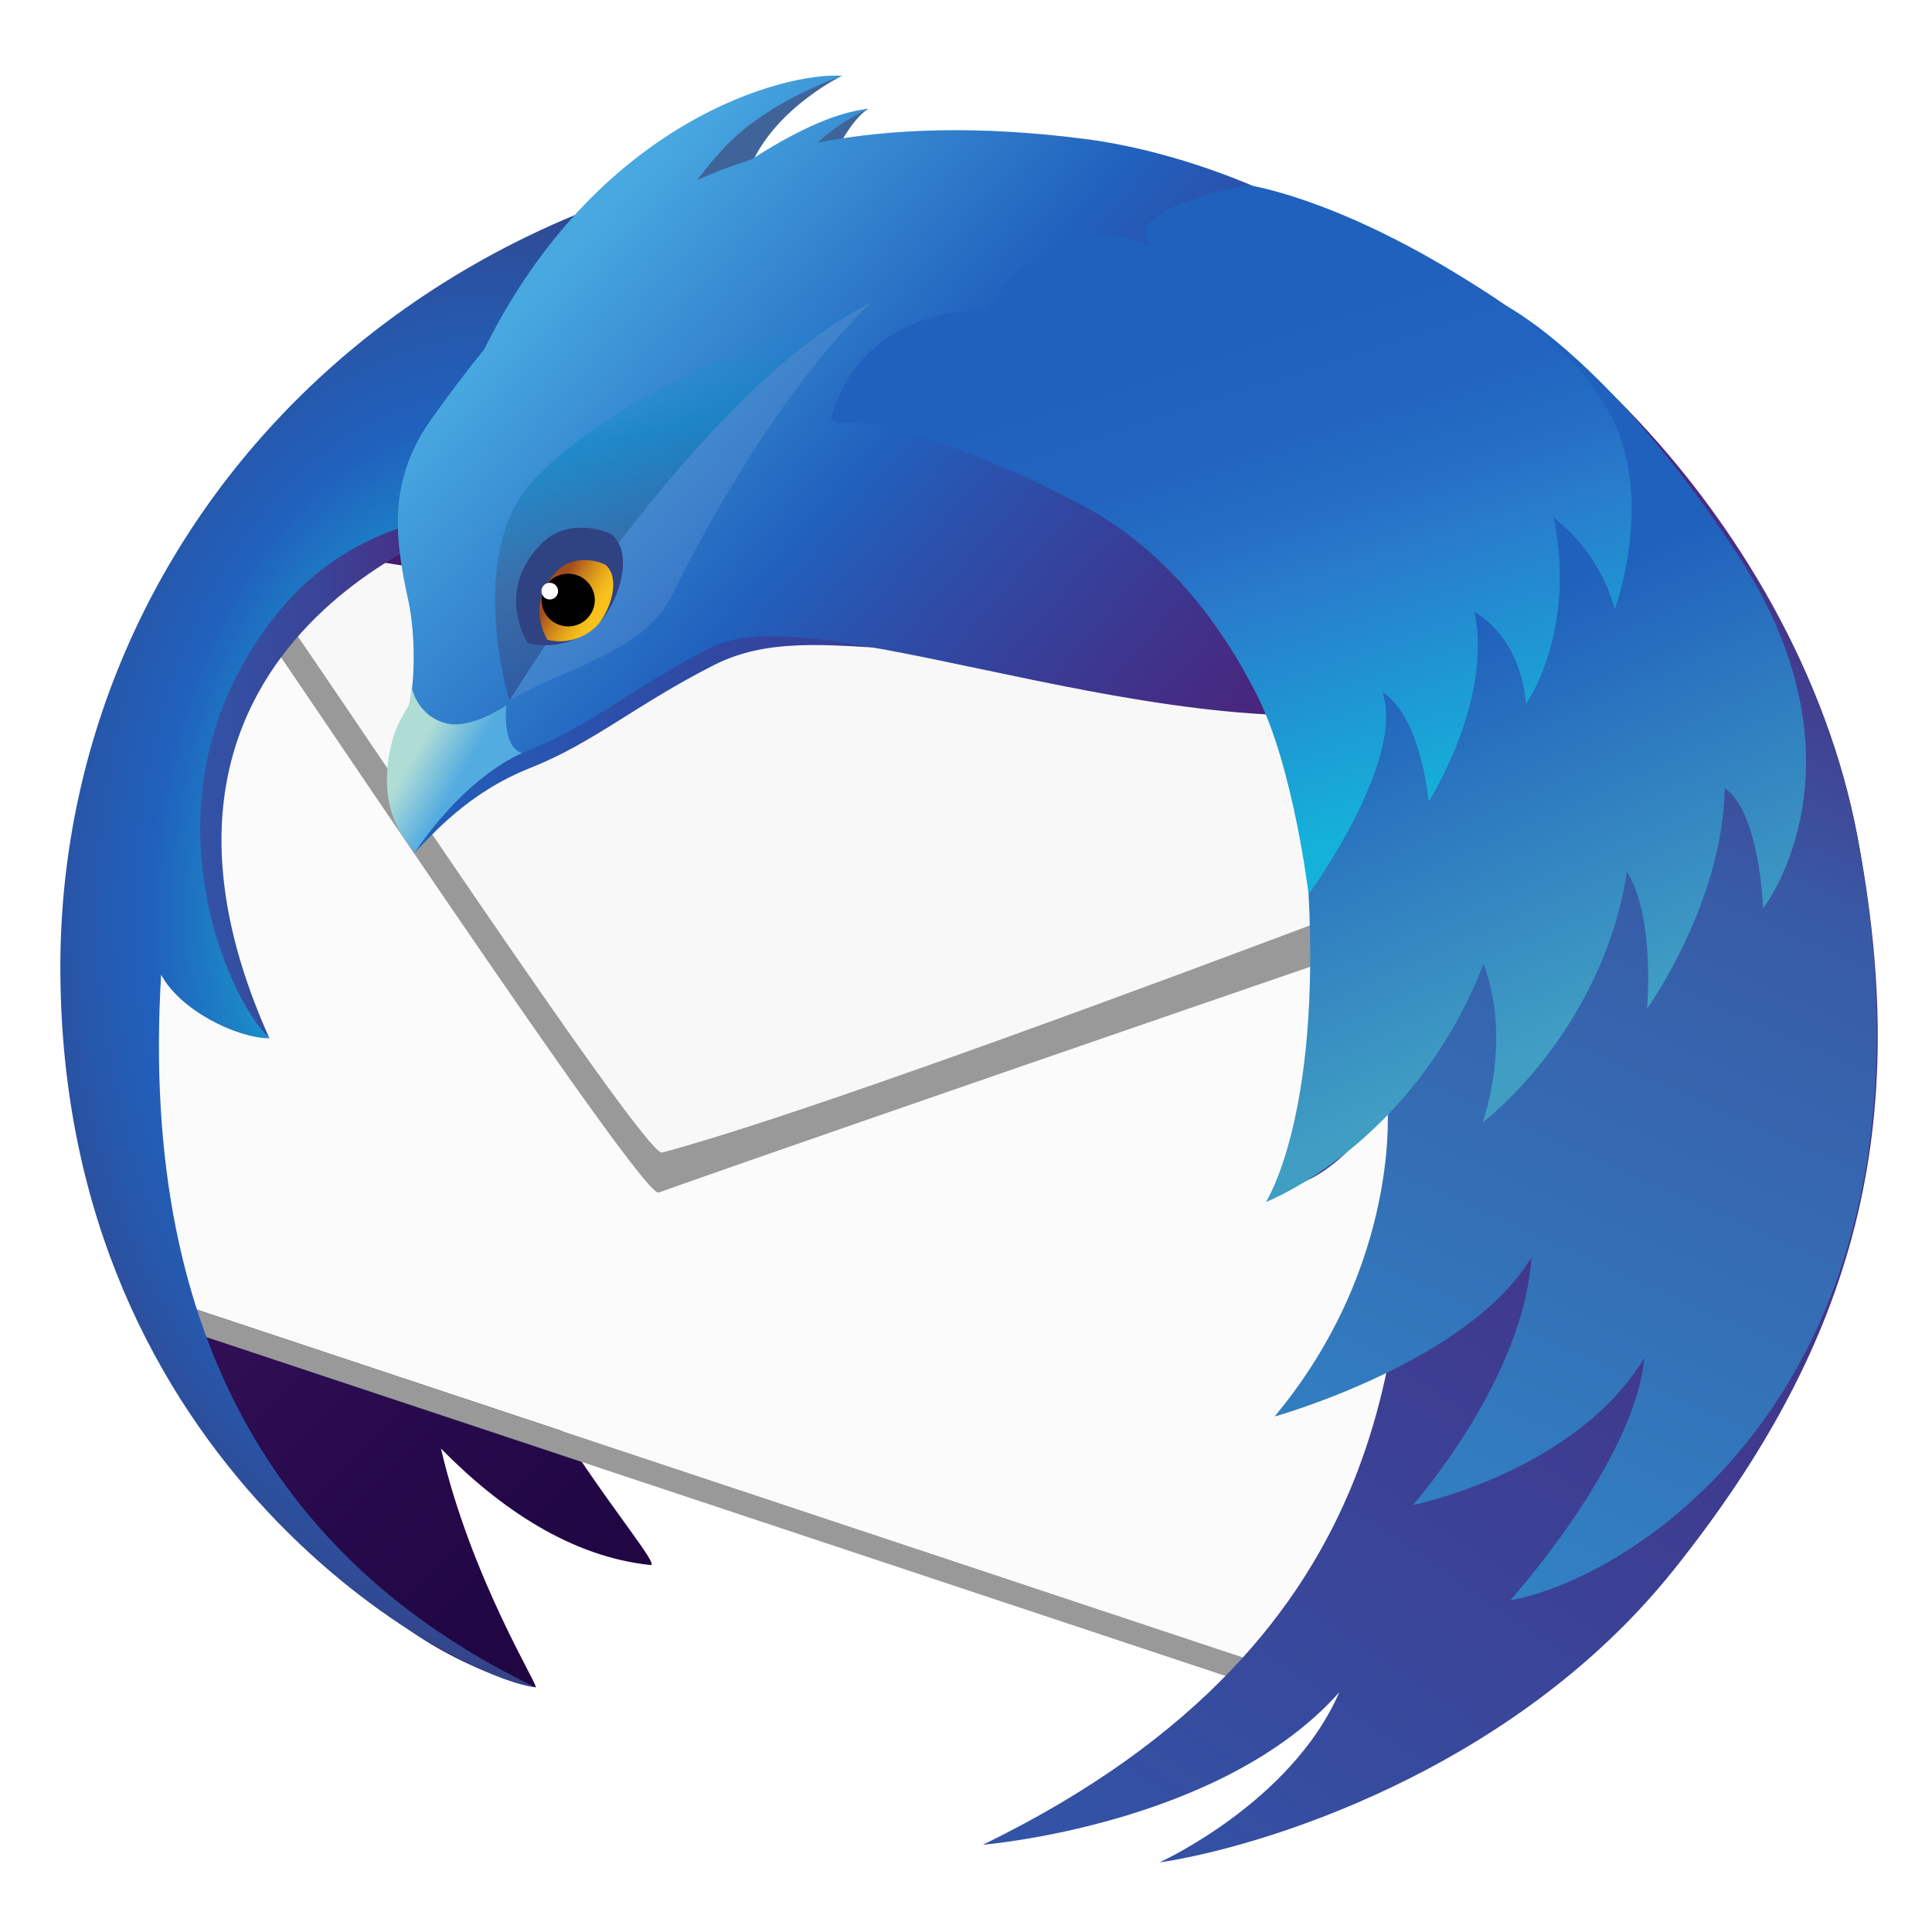 <?xml version="1.0" encoding="UTF-8" standalone="no"?>
<!-- Created with Inkscape (http://www.inkscape.org/) -->

<svg
   xmlns:dc="http://purl.org/dc/elements/1.1/"
   xmlns:cc="http://creativecommons.org/ns#"
   xmlns:rdf="http://www.w3.org/1999/02/22-rdf-syntax-ns#"
   xmlns:svg="http://www.w3.org/2000/svg"
   xmlns="http://www.w3.org/2000/svg"
   xmlns:sodipodi="http://sodipodi.sourceforge.net/DTD/sodipodi-0.dtd"
   xmlns:inkscape="http://www.inkscape.org/namespaces/inkscape"
   width="128"
   height="128"
   viewBox="0 0 33.867 33.867"
   version="1.1"
   id="svg8"
   inkscape:version="0.92.2 5c3e80d, 2017-08-06"
   sodipodi:docname="thunderbird.svg">
  <defs
     id="defs2">
    <filter
       height="6.629"
       width="14.927"
       y="18.355"
       x="162.68"
       filterUnits="userSpaceOnUse"
       id="Adobe_OpacityMaskFilter">
      <feColorMatrix
         id="feColorMatrix1782"
         values="1 0 0 0 0  0 1 0 0 0  0 0 1 0 0  0 0 0 1 0"
         type="matrix" />
    </filter>
    <linearGradient
       id="SVGID_14_"
       gradientUnits="userSpaceOnUse"
       x1="206.211"
       y1="130.139"
       x2="169.43"
       y2="47.526"
       gradientTransform="matrix(0.129,0,0,0.129,1.058,264.458)">
      <stop
         offset="0"
         style="stop-color:#409EC3"
         id="stop1850" />
      <stop
         offset="0.62"
         style="stop-color:#2061BD"
         id="stop1852" />
    </linearGradient>
    <linearGradient
       id="SVGID_15_"
       gradientUnits="userSpaceOnUse"
       x1="176.76"
       y1="103.061"
       x2="150.407"
       y2="21.954"
       gradientTransform="matrix(0.129,0,0,0.129,1.058,264.458)">
      <stop
         offset="0"
         style="stop-color:#14B2DA"
         id="stop1857" />
      <stop
         offset="0.403"
         style="stop-color:#297CCC"
         id="stop1859" />
      <stop
         offset="0.508"
         style="stop-color:#256FC5"
         id="stop1861" />
      <stop
         offset="0.649"
         style="stop-color:#2164BF"
         id="stop1863" />
      <stop
         offset="0.816"
         style="stop-color:#2061BD"
         id="stop1865" />
      <stop
         offset="0.984"
         style="stop-color:#2061BD"
         id="stop1867" />
    </linearGradient>
  </defs>
  <sodipodi:namedview
     id="base"
     pagecolor="#ffffff"
     bordercolor="#666666"
     borderopacity="1.0"
     inkscape:pageopacity="0.0"
     inkscape:pageshadow="2"
     inkscape:zoom="3.3796875"
     inkscape:cx="57.609983"
     inkscape:cy="51.964246"
     inkscape:document-units="mm"
     inkscape:current-layer="layer1"
     showgrid="false"
     units="px"
     inkscape:window-width="1600"
     inkscape:window-height="811"
     inkscape:window-x="0"
     inkscape:window-y="0"
     inkscape:window-maximized="1" />
  <g
     inkscape:label="Layer 1"
     inkscape:groupmode="layer"
     id="layer1"
     transform="translate(0,-263.133)">
    <g
       id="g2390"
       transform="translate(-4.3767557e-8,-1.7457824e-6)">
      <g
         transform="matrix(0.129,0,0,0.129,1.058,264.458)"
         id="g1846">
        <linearGradient
           y2="42.053"
           x2="39.679"
           y1="201.907"
           x1="199.533"
           gradientUnits="userSpaceOnUse"
           id="SVGID_1_">
          <stop
             id="stop1680"
             style="stop-color:#130036"
             offset="0" />
          <stop
             id="stop1682"
             style="stop-color:#18023B"
             offset="0.23" />
          <stop
             id="stop1684"
             style="stop-color:#26094A"
             offset="0.512" />
          <stop
             id="stop1686"
             style="stop-color:#3D1563"
             offset="0.821" />
          <stop
             id="stop1688"
             style="stop-color:#4E1D75"
             offset="1" />
        </linearGradient>
        <path
           id="path1691"
           d="M 188.887,35.492 C 174.386,26.02 155.841,22.954 145.606,21.883 134.652,20.738 125.138,20.94 116.77,22.168 c -0.709,-0.009 -1.414,-0.037 -2.127,-0.037 -0.544,0 -1.08,0.023 -1.627,0.029 0.225,-0.275 0.381,-0.445 0.381,-0.445 0,0 -0.44,0.069 -1.304,0.46 -2.717,0.044 -5.421,0.138 -8.085,0.32 3.711,-4.068 6.751,-6.2 6.751,-6.2 0,0 -3.608,0.528 -10.192,6.496 -3.132,0.288 -6.221,0.67 -9.258,1.145 6.918,-9.362 14.155,-13.304 14.155,-13.304 0,0 -8.772,-1.786 -22.507,12.016 -1.149,1.155 -2.215,2.356 -3.246,3.572 C 39.68,35.907 11.03,61.758 11.03,92.139 c 0,5.958 -1.829,12.511 0.143,19.054 -0.788,10.453 0.89,38.975 0.89,38.975 0,0 10.837,58.649 52.51,68.846 0.662,0.158 -8.707,-14.62 -12.851,-32.442 8.069,8.208 17.685,14.699 28.478,15.824 1.325,0.137 -6.165,-8.64 -12.725,-19.234 l 94.698,31.906 c 49.529,-21.274 43.763,-19.357 54.397,-30.875 23.428,-25.36 26.708,-39.75 20.806,-82.235 -3.993,-28.679 -25.16,-57.083 -48.489,-66.466 z"
           class="st1"
           inkscape:connector-curvature="0"
           style="fill:url(#SVGID_1_)" />
        <polygon
           id="polygon1693"
           points="22.687,62.276 8.546,142.68 16.387,166.974 172.911,219.015 201.939,95.591 "
           class="st2"
           style="fill:#fbfbfb" />
        <g
           id="g1697">
          <path
             id="path1695"
             d="m 23.128,65.01 c 0.785,1.689 0.554,2.089 0.065,2.089 -0.22,0 -0.492,-0.081 -0.747,-0.161 -0.255,-0.081 -0.494,-0.161 -0.648,-0.161 -0.433,0 -0.189,0.639 2.263,3.72 3.468,4.406 54.399,81.293 57.182,81.293 0.015,0 0.028,-0.002 0.04,-0.006 23.71,-8.448 124.543,-43.058 124.543,-43.058 L 195.51,93.697 23.128,65.01"
             class="st3"
             inkscape:connector-curvature="0"
             style="fill:#999999" />
        </g>
        <path
           id="path1699"
           d="m 24.607,63.121 c 0,0 0.76,3.932 4.281,8.284 3.5,4.392 50.51,75.571 52.869,74.944 30.795,-8.176 142.525,-51.674 142.525,-51.674 z"
           class="st4"
           inkscape:connector-curvature="0"
           style="fill:#f8f8f8" />
        <polygon
           id="polygon1701"
           points="167.321,217.161 18.568,167.703 19.094,171.178 168.976,221.012 "
           class="st3"
           style="fill:#999999" />
        <linearGradient
           y2="95.311"
           x2="57.704"
           y1="95.311"
           x1="10.243"
           gradientUnits="userSpaceOnUse"
           id="SVGID_2_">
          <stop
             id="stop1703"
             style="stop-color:#3156A8"
             offset="0" />
          <stop
             id="stop1705"
             style="stop-color:#3351A4"
             offset="0.247" />
          <stop
             id="stop1707"
             style="stop-color:#3B4397"
             offset="0.536" />
          <stop
             id="stop1709"
             style="stop-color:#472C82"
             offset="0.845" />
          <stop
             id="stop1711"
             style="stop-color:#4E1D75"
             offset="1" />
        </linearGradient>
        <path
           id="path1714"
           d="m 57.704,59.795 c 0,0 -54.122,15.85 -29.288,71.033 0,0 -11.387,-10.426 -18.167,-23.757 C 9.944,106.474 21.55,65.242 21.55,65.242 Z"
           class="st5"
           inkscape:connector-curvature="0"
           style="fill:url(#SVGID_2_)" />
        <radialGradient
           gradientUnits="userSpaceOnUse"
           gradientTransform="matrix(1,0,0,1.45,0,-51.265)"
           r="85.247"
           cy="113.923"
           cx="59.073"
           id="SVGID_3_">
          <stop
             id="stop1716"
             style="stop-color:#14CDDA"
             offset="0.165" />
          <stop
             id="stop1718"
             style="stop-color:#2061BD"
             offset="0.548" />
          <stop
             id="stop1720"
             style="stop-color:#2658AC"
             offset="0.655" />
          <stop
             id="stop1722"
             style="stop-color:#373F81"
             offset="0.864" />
          <stop
             id="stop1724"
             style="stop-color:#432D62"
             offset="1" />
        </radialGradient>
        <path
           id="path1727"
           d="m 28.416,130.828 c -4.707,-0.081 -12.269,-3.964 -14.722,-8.665 -3.066,51.098 17.782,80.939 50.88,96.853 C 53.759,217.776 0,189.407 0,121.14 0,63.093 46.06,11.208 118.142,8.831 118.584,12.085 82.406,20.245 81.249,24.082 79.453,30.054 75.325,36.555 71.843,41.766 67.125,48.827 78.4,54.865 70.114,56.767 57.646,59.628 41.016,58.044 28.753,73.986 10.319,97.951 22.62,125.365 28.416,130.828 Z"
           class="st6"
           inkscape:connector-curvature="0"
           style="fill:url(#SVGID_3_)" />
        <g
           id="g1740">
          <linearGradient
             y2="57.897"
             x2="191.515"
             y1="57.897"
             x1="44.539"
             gradientUnits="userSpaceOnUse"
             id="SVGID_4_">
            <stop
               id="stop1729"
               style="stop-color:#2061BD"
               offset="0" />
            <stop
               id="stop1731"
               style="stop-color:#2B51AC"
               offset="0.185" />
            <stop
               id="stop1733"
               style="stop-color:#442C84"
               offset="0.683" />
            <stop
               id="stop1735"
               style="stop-color:#4E1D75"
               offset="0.941" />
          </linearGradient>
          <path
             id="path1738"
             d="M 137.048,10.699 C 90.366,7.117 66.341,25.796 50.918,47.516 c -5.617,7.906 -5.002,15.166 -3.068,23.937 0.831,3.744 1.671,5.538 0.659,9.355 -0.558,2.106 -0.465,4.072 -1.158,5.314 -0.959,1.717 -2.18,3.594 -2.589,6.677 -1.022,7.699 1.703,10.151 3.406,12.741 2.426,-2.409 7.165,-8.079 15.71,-11.466 8.545,-3.387 14.167,-8.477 24.876,-13.941 14.632,-7.463 31.782,3.859 64.3,-6.796 C 163.06,70.058 186.056,35.993 191.515,34.685 176.312,17.873 150.448,11.726 137.048,10.699 Z"
             class="st7"
             inkscape:connector-curvature="0"
             style="fill:url(#SVGID_4_)" />
        </g>
        <path
           id="path1742"
           d="m 106.207,0.032 c 0,0 -8.335,4.026 -11.965,11.301 8.381,-4.225 13.246,-6.533 15.546,-6.808 0,0 -2.203,1.067 -4.935,6.87 4.83,-1.547 6.493,-2.522 7.819,-2.537 0,0 -0.385,0.61 -0.737,6.402 -7.417,-2.404 -21.693,0.397 -29.287,5.153 C 80.072,6.678 106.207,0.032 106.207,0.032 Z"
           class="st8"
           inkscape:connector-curvature="0"
           style="fill:#3f6499" />
        <linearGradient
           y2="111.082"
           x2="167.264"
           y1="23.206"
           x1="66.174"
           gradientUnits="userSpaceOnUse"
           id="SVGID_5_">
          <stop
             id="stop1744"
             style="stop-color:#48A8E0"
             offset="0.02" />
          <stop
             id="stop1746"
             style="stop-color:#2061BD"
             offset="0.388" />
          <stop
             id="stop1748"
             style="stop-color:#2B51AC"
             offset="0.497" />
          <stop
             id="stop1750"
             style="stop-color:#442C84"
             offset="0.789" />
          <stop
             id="stop1752"
             style="stop-color:#4E1D75"
             offset="0.941" />
        </linearGradient>
        <path
           id="path1755"
           d="M 139.379,8.63 C 125.07,6.776 113.109,7.141 102.94,9.1 c 3.198,-3.065 6.898,-4.575 6.898,-4.575 -4.795,0.424 -10.781,3.554 -15.917,6.868 -2.588,0.826 -5.054,1.758 -7.39,2.799 1.43,-1.885 3.094,-3.899 4.72,-5.445 6.039,-5.743 15.006,-8.715 15.006,-8.715 -7.654,-0.562 -33.268,5.995 -48.681,37.213 -2.526,3.077 -4.883,6.235 -7.129,9.398 -5.798,8.164 -5.162,15.658 -3.162,24.715 0.852,3.867 1.009,10.04 0.168,14.029 -0.168,0.799 -2.363,2.863 -2.926,8.428 -0.602,5.905 1.505,8.804 3.582,11.203 C 55.489,94.226 62.77,92.087 62.77,92.087 73.1,87.855 77.4,83.335 88.458,77.694 c 15.108,-7.709 67.939,17.45 101.512,6.448 10.332,-3.384 -3.977,-47.359 1.663,-48.709 C 175.934,18.073 153.139,10.413 139.379,8.63 Z"
           class="st9"
           inkscape:connector-curvature="0"
           style="fill:url(#SVGID_5_)" />
        <linearGradient
           y2="43.631"
           x2="217.835"
           y1="337.414"
           x1="19.676"
           gradientUnits="userSpaceOnUse"
           id="SVGID_6_">
          <stop
             id="stop1757"
             style="stop-color:#3156A8"
             offset="0.379" />
          <stop
             id="stop1759"
             style="stop-color:#4E1D75"
             offset="1" />
        </linearGradient>
        <path
           id="path1762"
           d="M 244.176,103.288 C 235.9,60.051 196.08,20.716 164.059,18.536 149.848,17.568 154.212,24.855 145.32,27.63 107,39.589 106.414,46.571 106.414,46.571 c 81.252,3.819 82.484,84.064 60.724,104.366 6.123,-1.428 12.762,-8.914 18.859,-20.666 -0.732,4.931 -1.36,10.98 -2.274,17.729 -2.788,20.595 0.823,63.614 -58.356,92.405 0,0 32.372,-2.646 48.425,-20.717 -6.528,15.012 -24.441,23.121 -24.441,23.121 13.182,-1.928 47.81,-12.146 69.868,-39.732 24.966,-31.225 32.474,-60.519 24.957,-99.789 z"
           class="st10"
           inkscape:connector-curvature="0"
           style="fill:url(#SVGID_6_)" />
        <linearGradient
           y2="32.542"
           x2="206.317"
           y1="278.646"
           x1="96.745"
           gradientUnits="userSpaceOnUse"
           id="SVGID_7_">
          <stop
             id="stop1764"
             style="stop-color:#29ABE2"
             offset="0" />
          <stop
             id="stop1766"
             style="stop-color:#385AA6"
             offset="0.773" />
          <stop
             id="stop1768"
             style="stop-color:#414293"
             offset="0.858" />
          <stop
             id="stop1770"
             style="stop-color:#4E1D75"
             offset="1" />
        </linearGradient>
        <path
           id="path1773"
           d="m 164.993,182.221 c 0,0 26.396,-7.38 34.903,-21.633 -1.032,16.619 -16.107,33.662 -16.107,33.662 0,0 22.038,-4.46 31.436,-19.968 -1.224,13.994 -18.191,32.907 -18.191,32.907 17.346,-3.113 60.93,-30.645 47.143,-103.901 -8.142,-43.262 -48.096,-82.572 -80.117,-84.752 -14.211,-0.968 -9.847,6.319 -18.739,9.094 -38.32,11.959 -38.906,18.941 -38.906,18.941 81.252,3.819 102.844,46.344 60.724,103.231 6.123,-1.429 8.578,-4.794 13.178,-10.301 -0.002,0 2.084,21.78 -15.324,42.72 z"
           class="st11"
           inkscape:connector-curvature="0"
           style="fill:url(#SVGID_7_)" />
        <linearGradient
           y2="95.468"
           x2="54.241"
           y1="92.034"
           x1="48.269"
           gradientUnits="userSpaceOnUse"
           id="SVGID_8_">
          <stop
             id="stop1775"
             style="stop-color:#B0DCD6"
             offset="0" />
          <stop
             id="stop1777"
             style="stop-color:#53ACE0"
             offset="1" />
        </linearGradient>
        <path
           id="path1780"
           d="m 60.609,85.567 c 0,0 -4.719,3.301 -8.136,2.46 -4.045,-0.993 -4.73,-4.913 -4.73,-4.913 -0.089,0.803 -0.192,1.578 -0.341,2.273 -0.168,0.799 -2.363,2.863 -2.926,8.428 -0.602,5.905 1.615,9.325 3.692,11.724 7.381,-10.792 14.552,-13.452 14.552,-13.452 -2.809,-0.982 -2.111,-6.52 -2.111,-6.52 z"
           class="st12"
           inkscape:connector-curvature="0"
           style="fill:url(#SVGID_8_)" />
        <defs
           id="defs1785" />
        <mask
           id="SVGID_9_"
           height="6.629"
           width="14.927"
           y="18.355"
           x="162.68"
           maskUnits="userSpaceOnUse">
          <g
             id="g1794"
             class="st13"
             style="filter:url(#Adobe_OpacityMaskFilter)">
            <radialGradient
               gradientUnits="userSpaceOnUse"
               r="51.967"
               cy="67.998"
               cx="154.384"
               id="SVGID_10_">
              <stop
                 id="stop1787"
                 style="stop-color:#FFFFFF"
                 offset="0.868" />
              <stop
                 id="stop1789"
                 style="stop-color:#000000"
                 offset="1" />
            </radialGradient>
            <rect
               id="rect1792"
               height="93.339"
               width="100.015"
               class="st14"
               y="-7.218"
               x="91.295"
               style="fill:url(#SVGID_10_)" />
          </g>
        </mask>
        <g
           id="g1812"
           mask="url(#SVGID_9_)"
           class="st15">
          <g
             id="g1810"
             class="st16"
             style="opacity:0.6">
            <g
               id="g1808"
               class="st17"
               style="opacity:0.2">
              <linearGradient
                 y2="20.555"
                 x2="164.24"
                 y1="23.085"
                 x1="176.214"
                 gradientUnits="userSpaceOnUse"
                 id="SVGID_11_">
                <stop
                   id="stop1797"
                   style="stop-color:#3092B9"
                   offset="0" />
                <stop
                   id="stop1799"
                   style="stop-color:#258DB6"
                   offset="0.22" />
                <stop
                   id="stop1801"
                   style="stop-color:#1685B1"
                   offset="0.656" />
                <stop
                   id="stop1803"
                   style="stop-color:#1082AF"
                   offset="1" />
              </linearGradient>
              <path
                 id="path1806"
                 d="m 163.513,18.434 c 1.106,-0.287 5.621,0.204 8.584,1.533 2.964,1.329 8.073,3.679 3.986,4.701 -4.088,1.022 -6.438,-0.613 -8.482,-2.351 -2.044,-1.738 -6.847,-3.168 -4.088,-3.883 z"
                 class="st18"
                 inkscape:connector-curvature="0"
                 style="fill:url(#SVGID_11_)" />
            </g>
          </g>
        </g>
        <linearGradient
           y2="77.544"
           x2="90.637"
           y1="38.025"
           x1="80.784"
           gradientUnits="userSpaceOnUse"
           id="SVGID_12_">
          <stop
             id="stop1814"
             style="stop-color:#1398D1;stop-opacity:0"
             offset="0.007" />
          <stop
             id="stop1816"
             style="stop-color:#1187C2;stop-opacity:0.62"
             offset="0.248" />
          <stop
             id="stop1818"
             style="stop-color:#3F6499;stop-opacity:0.71"
             offset="0.642" />
          <stop
             id="stop1820"
             style="stop-color:#2F4282;stop-opacity:0.5"
             offset="1" />
        </linearGradient>
        <path
           id="path1823"
           d="m 61.051,84.921 c 0,0 25.888,-42.662 49.292,-54.175 2.173,-1.093 -32.405,9.191 -46.32,24.55 -8.271,9.129 -3.891,27.002 -2.972,29.625 z"
           class="st19"
           inkscape:connector-curvature="0"
           style="fill:url(#SVGID_12_)" />
        <path
           id="path1825"
           d="m 61.051,84.921 c 0.024,-0.015 0.05,-0.03 0.075,-0.045 C 67.82,80.74 79.292,78.358 82.99,70.861 97.227,41.992 110.344,30.746 110.344,30.746 86.939,42.259 61.051,84.921 61.051,84.921 Z"
           class="st20"
           inkscape:connector-curvature="0"
           style="opacity:0.1;fill:#f2f2f2" />
        <path
           id="path1827"
           d="m 63.512,77.118 c 0,0 -4.666,-7.159 2.053,-13.687 3.546,-3.44 8.919,-1.529 9.54,-0.91 2.644,2.622 0.982,8.156 -1.398,11.288 -1.345,1.764 -5.259,4.51 -10.195,3.309 z"
           class="st21"
           inkscape:connector-curvature="0"
           style="fill:#2f4282" />
        <linearGradient
           gradientTransform="matrix(0.999,0.035,-0.035,0.999,24.591,57.12)"
           y2="11.303"
           x2="43.199"
           y1="14.373"
           x1="48.738"
           gradientUnits="userSpaceOnUse"
           id="SVGID_13_">
          <stop
             id="stop1829"
             style="stop-color:#F9C21B"
             offset="0" />
          <stop
             id="stop1831"
             style="stop-color:#F3BA1B"
             offset="0.148" />
          <stop
             id="stop1833"
             style="stop-color:#E3A41B"
             offset="0.379" />
          <stop
             id="stop1835"
             style="stop-color:#C9801C"
             offset="0.663" />
          <stop
             id="stop1837"
             style="stop-color:#A44E1C"
             offset="0.988" />
          <stop
             id="stop1839"
             style="stop-color:#A34C1C"
             offset="1" />
        </linearGradient>
        <path
           id="path1842"
           d="m 66.187,76.674 c 0,0 -3.224,-4.949 1.422,-9.459 2.446,-2.376 6.161,-1.056 6.592,-0.63 1.826,1.812 0.676,5.637 -0.968,7.8 -0.929,1.223 -3.635,3.119 -7.046,2.289 z"
           class="st22"
           inkscape:connector-curvature="0"
           style="fill:url(#SVGID_13_)" />
        <path
           id="path1844"
           d="m 72.623,71.393 c -0.072,1.978 -1.746,3.522 -3.738,3.454 -1.996,-0.069 -3.558,-1.726 -3.487,-3.704 0.071,-1.977 1.744,-3.521 3.741,-3.453 1.992,0.069 3.553,1.727 3.484,3.703 z"
           inkscape:connector-curvature="0" />
      </g>
      <circle
         id="circle1848"
         r="0.146"
         cy="273.495"
         cx="9.637"
         class="st24"
         style="fill:#ffffff;stroke-width:0.129" />
      <path
         id="path1855"
         d="m 30.436,272.816 c -2.278,-3.468 -4.083,-4.349 -4.083,-4.349 0,0 0.083,2.526 1.348,3.745 0.145,0.139 -1.514,-1.084 -1.514,-1.084 0,0 -0.355,1.167 0.458,2.508 -0.236,-0.314 -0.392,-0.432 -0.392,-0.432 0,0 -1.531,0.706 -1.983,1.685 -0.233,-0.44 -0.408,-0.7 -0.408,-0.7 0,0 -1.059,2.113 -0.926,4.563 0.217,3.984 -0.746,5.452 -0.746,5.452 0,0 2.579,-0.989 3.815,-4.174 0.511,1.354 -0.016,2.779 -0.016,2.779 0,0 2.083,-1.557 2.532,-4.394 0.497,0.801 0.351,2.4 0.351,2.4 0,0 1.33,-1.852 1.362,-3.868 0.616,0.43 0.673,2.108 0.673,2.108 0,0 1.972,-2.521 -0.471,-6.238 z"
         class="st23"
         inkscape:connector-curvature="0"
         style="fill:url(#SVGID_14_);stroke-width:0.129" />
      <path
         id="path1870"
         d="m 28.221,270.393 c -0.595,-1.11 -1.646,-1.817 -2.569,-2.389 -2.302,-1.428 -3.783,-1.628 -3.783,-1.628 0,0 -2.125,0.395 -1.76,0.986 0.019,0.03 0.063,0.069 0.124,0.113 -1.864,-0.859 -2.921,1.116 -2.921,1.116 -1.065,-0.065 -2.362,0.46 -2.74,1.864 -0.039,0.146 0.477,0.064 0.743,0.121 1.553,0.338 3.015,1.07 3.687,1.431 1.563,0.842 2.49,2.244 3.025,3.295 0.648,1.272 0.912,3.51 0.912,3.51 0,0 1.704,-2.341 1.297,-3.542 0.675,0.419 0.808,1.914 0.808,1.914 0,0 1.136,-1.779 0.8,-3.329 0.876,0.534 0.905,1.62 0.905,1.62 0,0 0.892,-1.238 0.489,-3.269 0.882,0.701 1.066,1.609 1.066,1.609 0,0 0.721,-1.928 -0.082,-3.424 z"
         class="st25"
         inkscape:connector-curvature="0"
         style="fill:url(#SVGID_15_);stroke-width:0.129" />
    </g>
  </g>
  <style
     id="style1678"
     type="text/css">
	.st0{fill:#363959;}
	.st1{fill:url(#SVGID_1_);}
	.st2{fill:#FBFBFB;}
	.st3{fill:#999999;}
	.st4{fill:#F8F8F8;}
	.st5{fill:url(#SVGID_2_);}
	.st6{fill:url(#SVGID_3_);}
	.st7{fill:url(#SVGID_4_);}
	.st8{fill:#3F6499;}
	.st9{fill:url(#SVGID_5_);}
	.st10{fill:url(#SVGID_6_);}
	.st11{fill:url(#SVGID_7_);}
	.st12{fill:url(#SVGID_8_);}
	.st13{filter:url(#Adobe_OpacityMaskFilter);}
	.st14{fill:url(#SVGID_10_);}
	.st15{mask:url(#SVGID_9_);}
	.st16{opacity:0.6;}
	.st17{opacity:0.2;}
	.st18{fill:url(#SVGID_11_);}
	.st19{fill:url(#SVGID_12_);}
	.st20{opacity:0.1;fill:#F2F2F2;}
	.st21{fill:#2F4282;}
	.st22{fill:url(#SVGID_13_);}
	.st23{fill:url(#SVGID_14_);}
	.st24{fill:#FFFFFF;}
	.st25{fill:url(#SVGID_15_);}
	.st26{fill:url(#SVGID_16_);}
	.st27{fill:url(#SVGID_17_);}
	.st28{fill:url(#SVGID_18_);}
	.st29{fill:url(#SVGID_19_);}
	.st30{fill:url(#SVGID_20_);}
	.st31{fill:url(#SVGID_21_);}
	.st32{fill:url(#SVGID_22_);}
	.st33{fill:url(#SVGID_23_);}
	.st34{fill:url(#SVGID_24_);}
	.st35{filter:url(#Adobe_OpacityMaskFilter_1_);}
	.st36{fill:url(#SVGID_26_);}
	.st37{mask:url(#SVGID_25_);}
	.st38{fill:url(#SVGID_27_);}
	.st39{fill:url(#SVGID_28_);}
	.st40{fill:url(#SVGID_29_);}
	.st41{fill:url(#SVGID_30_);}
	.st42{fill:url(#SVGID_31_);}
	.st43{fill:url(#SVGID_32_);}
	.st44{fill:url(#SVGID_33_);}
	.st45{fill:url(#SVGID_34_);}
	.st46{fill:url(#SVGID_35_);}
	.st47{fill:url(#SVGID_36_);}
	.st48{fill:url(#SVGID_37_);}
	.st49{fill:url(#SVGID_38_);}
	.st50{fill:url(#SVGID_39_);}
	.st51{fill:url(#SVGID_40_);}
	.st52{filter:url(#Adobe_OpacityMaskFilter_2_);}
	.st53{fill:url(#SVGID_42_);}
	.st54{mask:url(#SVGID_41_);}
	.st55{fill:url(#SVGID_43_);}
	.st56{fill:url(#SVGID_44_);}
	.st57{fill:url(#SVGID_45_);}
	.st58{fill:url(#SVGID_46_);}
	.st59{fill:url(#SVGID_47_);}
	.st60{fill:url(#SVGID_48_);}
</style>
</svg>
